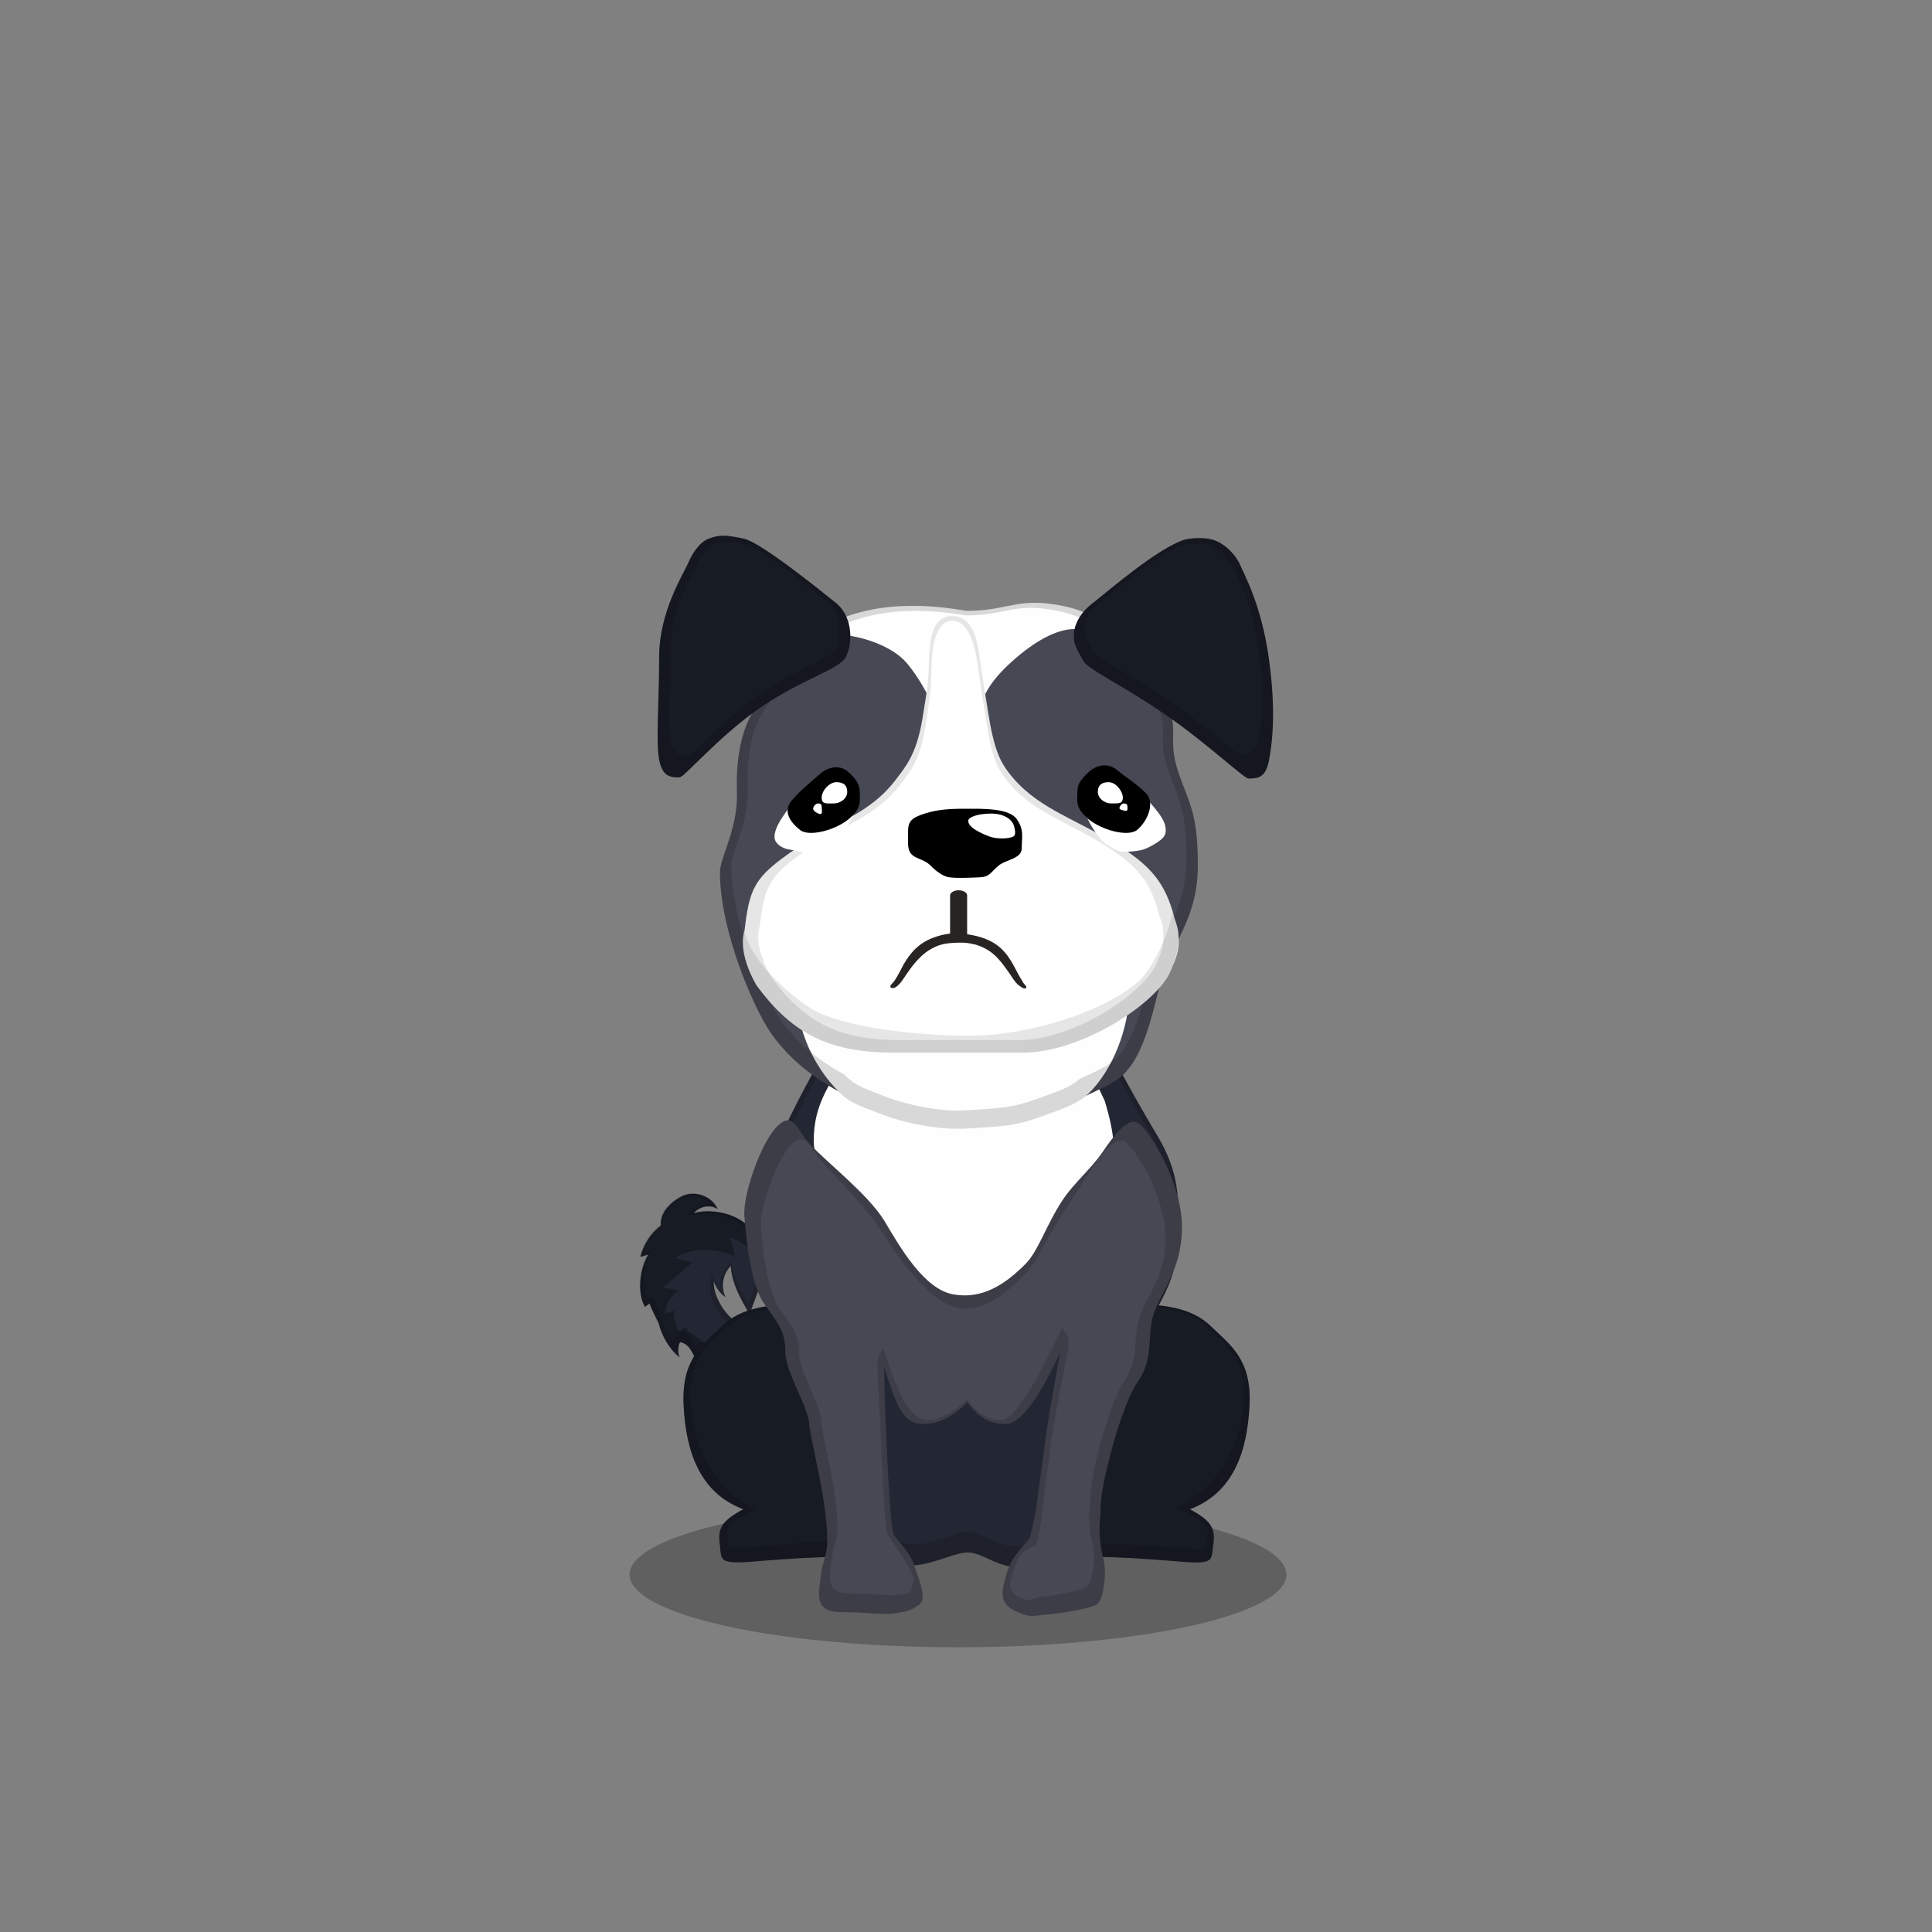 ﻿<?xml version="1.0" encoding="utf-8"?><!DOCTYPE svg PUBLIC "-//W3C//DTD SVG 1.1//EN" "http://www.w3.org/Graphics/SVG/1.1/DTD/svg11.dtd"><svg x="0" y="0" width="340px" height="340px" viewBox="0, 0, 340, 340" preserveAspectRatio="xMidYMid" font-size="0" id="a" enable-background="new 0 0 340 340" xmlns="http://www.w3.org/2000/svg" xmlns:xlink="http://www.w3.org/1999/xlink" xmlns:xml="http://www.w3.org/XML/1998/namespace" version="1.1"><rect x="0" y="0" width="340" height="340" fill="#808080" stroke="none"/><g id="b" fill="#000"><g id="c"><g transform="translate(0, 0) translate(0, 224)" id="d"><ellipse cx="168.6" cy="53.1" rx="57.8" ry="12.8" fill-opacity="0.25" id="e" /></g><g id="f"><g transform="translate(110.3, 119.9) translate(21.5, 106.5) scale(-1, 1) translate(-21.5, -106.5) translate(2, 90)" id="g"><g id="h"><path d="M24.9 18.9 C25.5 17.7 25.7 16.6 25.7 15.6 C25.3 16.7 24.6 17.7 23.6 18.4 C24.5 16.6 24.1 14.3 22.7 12.9 C22.5 16.6 20.1 20 19.4 21.4 C18.7 19.5 18 17.6 17.3 15.7 C17.1 17 16.8 18.2 16.6 19.5 C16.3 17.3 16.1 15.1 16.4 12.9 C16.2 13 16 13.2 15.8 13.3 C16.1 9.5 20 5.8 23.5 5.2 C26.7 4.6 31.5 5.6 33.6 8.8 C36.3 13 37.3 22.3 32.1 25.1 C30.4 26 27.3 27.7 26.4 28 C25.5 28.3 23.7 31 23.5 32.5 C22.5 31.6 22.3 30.2 21.1 29.3 C19.3 29.4 16.5 31.7 10 32 C-1.8 32.4 -1.1 25.2 1.9 24.1 C5.4 22.8 12.4 23.9 14.8 24.2 C19.1 24.6 22.9 23.2 24.9 18.9 z" id="i" fill="#232733" /><path d="M15.9 13.9 C16.2 10.1 18.5 3.8 26 3.3 C27 3.2 28.1 3.3 29.2 3.6 C28.2 2.4 26.3 2 25 2.9 C25.9 0.7 28.8 -0.4 31 0.5 C32.6 1.2 35.2 3.1 35 5.8 C36.7 7 38.1 9.2 38.6 11.3 C38.1 11.2 37.7 11 37.2 10.9 C38.6 13.1 39.3 17.4 37.8 20.1 C37.5 19.9 37.3 19.7 37 19.5 C36.8 20.1 35.7 22.4 35.4 22.9 C34.8 25.3 33.5 27.5 31.7 29 C31.9 28.5 32 27.9 31.9 27.3 C31.9 27 31.8 26.6 31.6 26.3 C29.7 26.7 29.4 28.6 28.7 29.5 C28.7 28.9 28.1 28.1 26.5 28.4 C26.9 25.5 30.5 24.9 30.7 23.5 C30.9 24 31.4 24.3 31.9 24.6 C32.2 23.4 32.8 22.4 32.7 20.7 L34.2 21.3 C34.2 19.7 33.3 18.1 31.9 17.2 C32.8 17 33.7 16.8 34.6 16.7 C32.9 15.2 31.2 13.8 29.5 12.3 C30.5 12 31.4 11.8 32.4 11.5 C29.1 9.2 24.1 10 22 11.3 C22 10.2 22.6 8.1 23.3 7.8 C18.6 8.9 16.1 13.7 15.9 13.9 z" id="j" fill="#171B24" /><path d="M3 23.8 C3.3 23.2 3.8 22.7 4.4 22.4 C6.5 21.6 10.2 22.9 13.2 24 C13.8 24.1 14.4 24.2 14.8 24.2 C19.1 24.6 22.9 23.2 24.9 18.9 C25.5 17.7 25.7 16.6 25.7 15.6 C25.3 16.7 24.6 17.7 23.6 18.4 C24.5 16.6 24.1 14.3 22.7 12.9 C22.5 16.6 20.1 20 19.4 21.4 L17.3 15.7 C17.1 17 16.8 18.2 16.6 19.5 C16.3 17.4 16.1 15.4 16.4 13.3 C16.2 13.7 16 13.9 16 13.9 C16 13.7 16 13.4 16.1 13.1 C16 13.2 16 13.2 15.9 13.2 C16 12.2 16.3 11.2 16.8 10.3 C18 7 20.7 3.6 26.1 3.2 C27.1 3.1 28.2 3.2 29.3 3.5 C28.3 2.3 26.4 1.9 25.1 2.8 C26 0.6 28.9 -0.5 31.1 0.4 C32.7 1.1 35.3 3 35.1 5.7 C36.8 6.9 38.2 9.1 38.7 11.2 C38.2 11.1 37.8 10.9 37.3 10.8 C38.7 13 39.4 17.3 37.9 20 C37.6 19.8 37.4 19.6 37.1 19.4 C36.9 20 35.8 22.3 35.5 22.8 C34.9 25.2 33.6 27.4 31.8 28.9 C32 28.4 32.1 27.8 32 27.2 C32 26.9 31.9 26.5 31.7 26.2 C29.8 26.6 29.5 28.5 28.8 29.4 C28.8 28.8 28.2 28 26.6 28.3 C26.6 28.1 26.7 27.9 26.7 27.8 C26.6 27.8 26.5 27.9 26.5 27.9 C25.6 28.2 23.8 30.9 23.6 32.4 C22.6 31.5 22.4 30.1 21.2 29.2 C19.4 29.3 16.6 31.6 10.1 31.9 C-1.7 32.3 -1 25.1 2 24 C2.2 23.9 2.6 23.8 3 23.8 z M3 23.8 C2 26 3.4 29.9 11.8 29.6 C17.7 29.3 20.3 27.2 21.9 27.1 C23 27.9 22.4 29.5 23.4 30.3 C23.6 28.9 26 26.1 26.8 25.9 C26.9 25.9 26.9 25.9 27 25.8 C27 26 26.9 26.1 26.9 26.3 C28.4 26 28.9 26.8 28.9 27.3 C29.5 26.5 29.8 24.5 31.6 24.1 C31.7 24.2 32.2 24.1 32.4 24.6 C32.7 25.3 32.7 25.8 32.6 26.1 C34.2 24.7 34.6 23.5 35.1 21.3 C35.4 20.8 36.4 18.7 36.6 18.2 C36.9 18.4 37.1 18.6 37.3 18.7 C38.7 16.2 38 12.3 36.8 10.3 C37.3 10.4 37.6 10.6 38.1 10.7 C37.6 8.8 36.4 6.8 34.8 5.7 C35 3.2 32.7 2 31.7 1.2 C29.7 0.4 27.8 0.5 26.4 2 C27.8 1.7 29.5 3 30.4 4.1 C29.4 3.8 27.4 3.6 26.5 3.7 C21.5 4 18.8 7.2 17.8 9.1 C17.3 9.9 16.5 12.6 16.5 12.8 C16.5 12.8 17.1 13 17.3 12.7 C16.9 13.9 16.8 15.1 16.9 16.4 C17.1 15.2 17.3 15.1 17.8 14.4 L19.5 19.8 C20.1 18.5 22.4 15.4 22.6 12 C23.9 13.3 25.2 15.6 24.4 17.2 C25.3 16.6 25.7 15.2 26.1 14.2 C26.3 15.2 26.5 18 25.9 19.1 C24.1 23 21.2 25.5 17.3 25.2 C16.5 25.1 15.1 24.6 13.4 24 C10.5 23.6 6 23.1 3 23.8 z" opacity="0.15" id="k" /></g></g><g transform="translate(127.1, 274.6) scale(1) translate(-127.1, -274.6) translate(105.9, 77.8) translate(14, 151)" id="l"><path d="M21.4 0.7 C15.4 0.7 10.5 1.3 7.1 4.6 C3.7 7.9 0 10.4 0.4 18.5 C0.8 26.6 3.2 33.9 10.9 36.8 C6.8 39 6.4 40.4 6.8 43.2 C7.1 45.9 6.5 46.6 14 45.9 C19 45.5 23.5 45.2 27.5 45.2 C29.2 42.4 29.8 38.9 29.3 34.7 C30.6 32.1 35 17.8 32.3 12 C29.6 6.2 27.4 0.7 21.4 0.7 z" id="m" fill="#171B24" /><path d="M21.4 0.7 C27.4 0.7 29.6 6.2 32.3 12 C35 17.8 30.6 32.1 29.3 34.7 C29.8 38.9 29.2 42.4 27.5 45.2 C23.5 45.2 19 45.5 14 45.9 C6.5 46.6 7.1 45.9 6.8 43.2 C6.4 40.4 6.8 39 10.9 36.8 C3.2 33.9 0.8 26.6 0.4 18.5 C0 10.4 3.7 7.9 7.1 4.6 C10.5 1.3 15.4 0.7 21.4 0.7 z M21.1 1.4 C15.5 1.4 11 1.9 7.8 5 C4.6 8 1.2 10.3 1.6 17.9 C2 25.4 6 34.1 13.2 36.8 C9.4 38.9 7.8 38.9 8.2 41.5 C8.4 44 7.2 43.9 14.2 43.3 C18.8 42.9 23 42.6 26.7 42.6 C28.3 40 28.9 36.8 28.4 32.9 C29.6 30.5 33.7 17.2 31.2 11.8 C28.7 6.5 26.6 1.4 21.1 1.4 z" opacity="0.15" id="n" /></g><g transform="translate(213.3, 274.2) scale(1) translate(-213.3, -274.2) translate(105.9, 77.8) translate(98, 175.5) scale(-1, 1) translate(-98, -175.5) translate(81, 151)" id="o"><path d="M22.1 0.7 C16.1 0.7 11.2 1.3 7.8 4.6 C4.4 7.9 0.6 10.4 1 18.5 C1.4 26.6 3.8 33.9 11.5 36.8 C7.4 39 7 40.4 7.4 43.2 C7.8 46 7.1 46.6 14.6 45.9 C19.6 45.5 24.1 45.2 28.1 45.2 C29.8 42.4 30.4 38.9 29.9 34.7 C31.2 32.1 35.6 17.8 32.9 12 C30.2 6.2 28 0.7 22.1 0.7 z" id="p" fill="#171B24" /><path d="M22.1 0.7 C28 0.7 30.2 6.2 32.9 12 C35.6 17.8 31.2 32.1 29.9 34.7 C30.4 38.9 29.8 42.4 28.1 45.2 C24.1 45.2 19.6 45.5 14.6 45.9 C7.1 46.6 7.8 46 7.4 43.2 C7 40.4 7.4 39 11.5 36.8 C3.8 33.9 1.4 26.6 1 18.5 C0.6 10.4 4.4 7.9 7.8 4.6 C11.2 1.3 16.1 0.7 22.1 0.7 z M21.8 1.1 C16.2 1.1 11.6 1.7 8.4 4.8 C5.2 7.9 1.6 10.2 2 17.8 C2.4 25.4 6.9 33.7 14.1 36.5 C10.3 38.5 8 38.9 8.4 41.5 C8.8 44.1 7.7 44.2 14.8 43.5 C19.5 43.1 23.7 42.9 27.4 42.9 C29 40.2 29.6 36.9 29.1 33 C30.3 30.6 34.5 17.1 31.9 11.7 C29.4 6.3 27.3 1.1 21.8 1.1 z" opacity="0.15" id="q" /></g><g transform="translate(105.9, 77.8) translate(21, 75)" id="r"><g transform="translate(6, 0)" id="s"><path d="M13.7 29.7 C8.6 38.6 5.3 45 3.9 48.9 C1.9 54.8 -0.9 62.4 0.9 69 C2.7 75.6 6.9 81.9 8.9 88.8 C10.9 95.7 11.9 109.2 15.7 116.2 C17.8 120.1 22.1 121.8 26.5 122.6 C30 123.2 34.9 120.4 37.4 120.4 C40.1 120.4 43 123.4 47 122.9 C51.3 122.4 55.4 121.3 57.1 118.6 C60.4 113.5 63.2 101.9 65 91.6 C66.8 81.3 73.7 75.3 74 68.3 C74.3 61.3 75.8 55.5 70.8 47.1 C67.5 41.6 64 35.3 60.4 28.3 C56.9 23.2 59 2 36.2 1 C14.3 0 17.6 23.7 13.7 29.7 z" id="t" fill="#232733" /><path d="M57.5 32.2 C58.9 35.3 60.2 38.2 61.5 40.9 C62.4 43.8 63.1 46.9 63.1 49.4 C63.1 56.6 51.9 79.5 37.1 80.6 C22.3 81.6 10.3 54.9 10.3 48 C10.3 41.1 13.4 37.7 17.3 31 C19.1 27.8 31 26.1 39.5 26.8 C48.9 27.6 55 30.9 56 30.9 C56.4 30.9 56.9 31.4 57.5 32.2 z" id="u" fill="#FEFEFE" /><path d="M13.7 29.7 C17.6 23.7 14.3 0 36.2 1 C59 2 56.9 23.2 60.4 28.3 C64 35.3 67.5 41.6 70.8 47.1 C75.8 55.5 74.3 61.3 74 68.3 C73.7 75.3 66.8 81.3 65 91.6 C63.2 101.9 60.4 113.5 57.1 118.6 C55.4 121.3 51.3 122.4 47 122.9 C43 123.4 40.1 120.4 37.4 120.4 C34.9 120.4 30 123.2 26.5 122.6 C22.1 121.8 17.8 120.1 15.7 116.2 C11.9 109.2 10.9 95.7 8.9 88.8 C6.9 81.9 2.7 75.6 0.9 69 C-0.9 62.4 1.9 54.8 3.9 48.9 C5.3 45 8.6 38.6 13.7 29.7 z M14.7 29.8 C9.8 38.4 6.6 44.5 5.3 48.2 C3.4 53.9 0.7 61.2 2.4 67.5 C4.1 73.8 8.2 79.9 10.1 86.5 C12 93.1 13 106 16.6 112.8 C18.6 116.5 22.7 118.1 26.9 118.9 C30.3 119.5 35 116.8 37.4 116.8 C40 116.8 42.8 119.7 46.6 119.2 C50.7 118.7 54.7 117.6 56.3 115.1 C59.5 110.2 62.1 99 63.9 89.2 C65.6 79.3 72.2 73.5 72.5 66.8 C72.8 60.1 74.2 54.6 69.4 46.5 C66.3 41.2 62.9 35.2 59.5 28.5 C56.1 23.6 58.1 3.3 36.2 2.3 C15.3 1.4 18.4 24.1 14.7 29.8 z" opacity="0.15" id="v" /></g></g><g fill-rule="evenOdd" transform="translate(104.9, 77.8) translate(65, 163) scale(-1, 1) translate(-65, -163) translate(26, 119)" id="w"><path d="M7.6 1.8 C8.9 0.3 10.2 -1 14.9 6 C16.8 8.8 20 11.5 21.9 14.4 C24.8 18.8 26.1 23.2 28.3 25.5 C31.9 29.2 36 31.9 41.1 31 C46.3 30.1 50.5 22.7 53.3 18 C56.2 13.3 63.6 7.6 66.2 4.7 C68.8 2 69.2 -1.4 72.1 1.4 C75 4.2 78.2 13.6 77.9 17.2 C77.6 20.8 76.9 29 74.5 32.5 C72.1 36 70.7 37.3 70.7 41 C70.7 44.7 66.7 50.6 66.5 53.7 C66.3 56.8 63.3 66.9 63.3 74.7 C63.3 76.3 64.3 78.8 64.4 80.2 C64.7 83.3 66 86.9 60.9 86.9 C55.8 86.9 53.1 87.6 50.2 86.9 C49.2 86.9 46.9 85.8 46.6 84.9 C46.2 83.3 47.4 80.6 47.8 79.3 C48.7 76 51.4 74.1 51.7 73.1 C52.5 70.5 53.4 46.4 53.3 43.8 C50.8 51.6 49.8 53.8 46.2 53.8 C43.8 53.8 41.3 52.5 38.6 50 C36.8 52.6 34.6 53.8 32 53.8 C29.4 53.8 26.2 49.6 22.3 41.1 C23.8 49.4 24.8 55.1 25.1 58 C25.6 62 26.3 66.4 26.4 67.5 C26.5 68.6 26.8 70.4 27.6 73.6 C27.9 74.7 30.5 76.3 31.6 79.7 C32.7 83.1 33.1 85.2 30.6 86.5 C28.1 87.8 27.5 87.6 26.3 87.5 C22.3 87.2 16.6 86.2 15.8 85.5 C14.7 84.7 14.1 80 14.7 77.6 C15.9 72.8 15.2 70.5 15.2 68.6 C15.3 64.4 11.5 50.4 8.7 46.4 C5.9 42.4 7 38.7 6 34.8 C5 30.9 1 27.2 0.9 19.4 C0.8 11.6 6.2 3.2 7.6 1.8 z" id="x" fill="#464854" /><path d="M7.6 1.8 C8.9 0.3 10.2 -1 14.9 6 C16.8 8.8 20 11.5 21.9 14.4 C24.8 18.8 26.1 23.2 28.3 25.5 C31.9 29.2 36 31.9 41.1 31 C46.3 30.1 50.5 22.7 53.3 18 C56.2 13.3 63.6 7.6 66.2 4.7 C68.8 2 69.2 -1.4 72.1 1.4 C75 4.2 78.2 13.6 77.9 17.2 C77.6 20.8 76.9 29 74.5 32.5 C72.1 36 70.7 37.3 70.7 41 C70.7 44.7 66.7 50.6 66.5 53.7 C66.3 56.8 63.3 66.9 63.3 74.7 C63.3 76.3 64.3 78.8 64.4 80.2 C64.7 83.3 66 86.9 60.9 86.9 C55.8 86.9 53.1 87.6 50.2 86.9 C49.2 86.9 46.9 85.8 46.6 84.9 C46.2 83.3 47.4 80.6 47.8 79.3 C48.7 76 51.4 74.1 51.7 73.1 C52.5 70.5 53.4 46.4 53.3 43.8 C50.8 51.6 49.8 53.8 46.2 53.8 C43.8 53.8 41.3 52.5 38.6 50 C36.8 52.6 34.6 53.8 32 53.8 C29.4 53.8 26.2 49.6 22.3 41.1 C23.8 49.4 24.8 55.1 25.1 58 C25.6 62 26.3 66.4 26.4 67.5 C26.5 68.6 26.8 70.4 27.6 73.6 C27.9 74.7 30.5 76.3 31.6 79.7 C32.7 83.1 33.1 85.2 30.6 86.5 C28.1 87.8 27.5 87.6 26.3 87.5 C22.3 87.2 16.6 86.2 15.8 85.5 C14.7 84.7 14.1 80 14.7 77.6 C15.9 72.8 15.2 70.5 15.2 68.6 C15.3 64.4 11.5 50.4 8.7 46.4 C5.9 42.4 7 38.7 6 34.8 C5 30.9 1 27.2 0.9 19.4 C0.8 11.6 6.2 3.2 7.6 1.8 z M10 5 C8.7 6.3 3.7 14.1 3.8 21.3 C3.9 28.5 7.6 31.9 8.5 35.5 C9.5 39.1 8.5 42.5 11 46.2 C13.6 49.9 17.1 62.8 17 66.7 C17 68.5 17.7 70.6 16.6 75 C16 77.3 16.6 81.6 17.6 82.3 C18.3 83 22.1 83.9 25.8 84.2 C26.9 84.3 27.4 85.4 29.7 84.2 C32 83 31.1 81.5 30.1 78.4 C29 75.2 26.7 75.8 26.4 74.7 C25.7 71.8 25.3 67.7 25.2 66.7 C25.1 65.7 24.4 61.1 24 57.4 C23.7 55.1 22.4 47.9 21 41.2 C20.9 40.7 20.7 39.4 21 38.4 C21.3 37.6 22 37.2 21.9 36.7 C25.5 44.5 30.2 53.1 32.6 53.1 C35 53.1 37 51.9 38.7 49.5 C41.2 51.8 43.5 53.1 45.7 53.1 C49 53.1 51.2 47.5 53.5 40.3 C53.5 40.9 54.7 41.7 54.5 44.2 C54 52.4 53.4 71 52.8 72.9 C52.5 73.8 47.8 80 48.1 81.3 C48.4 82.1 48.5 83.6 49.4 83.6 C52.1 84.3 54.6 83.6 59.3 83.6 C64 83.6 62.8 80.3 62.5 77.4 C62.4 76.1 61.5 73.8 61.5 72.4 C61.5 65.2 64.3 55.8 64.4 53 C64.6 50.1 68.3 44.6 68.3 41.2 C68.3 37.8 69.6 36.6 71.8 33.4 C74 30.1 74.7 22.6 75 19.2 C75.2 15.9 72.3 7.2 69.6 4.6 C66.9 2.1 66.6 5.2 64.2 7.7 C61.8 10.4 56.2 15.9 53.5 20.3 C50.9 24.6 45.1 32.5 40.3 33.4 C35.5 34.2 31.5 30.5 28.2 27.1 C26.2 24.9 24.6 20.9 21.9 16.8 C20.1 14.2 18.5 11.5 16.8 8.9 C12.4 2.4 11.2 3.6 10 5 z" opacity="0.15" id="y" /></g></g><g id="z"><g transform="translate(105.9, 77.5) translate(20, 28)" id="a1"><path d="M44.4 2.2 C50.8 2.2 52.7 0.2 58.4 0.8 C64.1 1.4 68.8 3.6 72.6 8.6 C76 12.6 77.9 14.3 79.7 18.7 C81.5 23.2 79.6 24.7 81.4 30.2 C83.2 35.7 84.9 37.2 84.9 46.8 C84.9 56.4 80.1 60.7 78.5 66.7 C76.9 72.7 75.3 81.9 70.2 84.8 C65.1 87.8 52.9 92.9 42.8 92.8 C39.7 92.8 19.2 90 9.7 76.2 C6.8 72 0.8 58.4 0.8 48 C0.8 45.4 3.8 40.7 3.8 34.5 C3.8 32.6 3.2 24.4 7.3 18.7 C10.8 13.8 15.7 6.3 21.7 3.7 C31.7 -0.6 43.4 2.2 44.4 2.2 z" id="b1" fill="#464854" /><path d="M63.2 5.2 C60 5.2 56.1 7.4 52.2 10.9 C48.3 14.4 46.4 17.5 45.8 22.4 C45 26.1 44.9 32.2 45.8 37 C46.4 38.5 47.2 40.9 48.4 42.2 C50.4 44.4 53 46 55.4 47.2 C64.4 51.8 72.8 61.1 72.8 69.3 C72.8 75.2 70 82.8 65.6 87 C64 88.5 62 89.3 60.1 90 C53.1 92.6 52.5 92.6 44.3 93.1 C39.6 93.4 33.4 92.3 28.2 90.2 C26.8 89.6 24.4 88.9 22.8 87.6 C17.9 83.5 13.7 75.4 14.5 68.3 C15.6 58.9 23.1 52.7 30.5 48 C37.9 43.3 35.2 45.1 37.3 42.3 C38.6 40.6 39.5 37.2 39.9 35.6 C41.2 31.3 39.9 25.6 39.5 22.6 C39.1 19.6 36.2 14.1 33.6 11.1 C31 8.1 25.2 6.1 20.4 6.1 C19.5 6.1 18.5 5.7 18.3 5.4 C19.2 4.7 20.6 4 21.6 3.6 C31.6 -0.8 43.3 2 44.3 2 C50.7 2 52.7 0.1 58.4 0.7 C62.5 1.2 65.9 2.1 69.4 5.2 C67.6 5.1 65.3 5.2 63.2 5.2 z" id="c1" fill="#FEFEFE" /><path d="M69.4 5.2 C70.5 6.2 71.6 7.3 72.6 8.6 C76 12.6 77.9 14.3 79.7 18.7 C81.5 23.2 79.6 24.7 81.4 30.2 C83.2 35.7 84.9 37.2 84.9 46.8 C84.9 56.4 80.1 60.7 78.5 66.7 C76.9 72.7 75.3 81.9 70.2 84.8 C68.9 85.5 67.3 86.4 65.3 87.3 C63.7 88.6 61.9 89.3 60.1 90 C53.1 92.6 52.5 92.6 44.3 93.1 C39.6 93.4 33.4 92.3 28.2 90.2 C26.8 89.6 24.4 88.9 22.8 87.6 C22.4 87.3 22 86.9 21.6 86.5 C17.1 84.1 12.8 80.7 9.7 76.2 C6.8 72 0.8 58.4 0.8 48 C0.8 45.4 3.8 40.7 3.8 34.5 C3.8 32.6 3.2 24.4 7.3 18.7 C10.2 14.7 13.9 9 18.5 5.6 C18.4 5.5 18.3 5.5 18.3 5.4 C19.2 4.7 20.6 4 21.6 3.6 C31.6 -0.8 43.3 2 44.3 2 C50.7 2 52.7 0.1 58.4 0.7 C62.5 1.2 65.9 2.1 69.4 5.2 L69.4 5.2 z M68.1 5.9 L68.1 5.9 C64.8 2.9 61.6 2.1 57.7 1.6 C52.2 1 50.3 2.8 44.2 2.8 C43.3 2.8 32.1 0.2 22.6 4.4 C21.7 4.8 20.3 5.4 19.5 6.1 C19.5 6.1 19.6 6.2 19.7 6.3 C15.3 9.5 11.7 15 9 18.8 C5.1 24.2 5.7 32.1 5.7 33.9 C5.7 39.8 2.8 44.3 2.8 46.8 C2.8 56.7 8.5 69.7 11.3 73.7 C14.3 78.1 18.4 81.3 22.7 83.6 C23 84 23.4 84.3 23.8 84.6 C25.3 85.9 27.6 86.5 28.9 87.1 C33.9 89.1 39.8 90.2 44.2 89.9 C52 89.4 52.6 89.4 59.3 86.9 C61 86.3 62.7 85.6 64.2 84.3 C66.1 83.5 67.7 82.7 68.9 82 C73.8 79.2 75.3 70.4 76.8 64.7 C78.3 58.9 82.9 54.8 82.9 45.7 C82.9 36.5 81.3 35 79.6 29.8 C77.8 24.5 79.7 23.1 77.9 18.8 C76.2 14.6 74.4 13 71.2 9.2 C70.2 7.9 69.2 6.8 68.1 5.9 z" opacity="0.15" id="d1" /></g><g transform="translate(111.9, 92) translate(3, 2)" id="e1"><path d="M33.9 21.7 C35.1 19.6 35.4 14.7 32.2 12.1 C29.1 9.6 18.9 1.4 16 0.8 C13.1 0.2 11.9 0 9.8 0.8 C8 1.5 6.7 3.9 6.3 4.9 C5.4 7 1.1 13.6 1.1 21.6 C1.1 29.6 0.5 36.5 1.1 39.7 C1.7 42.8 3.2 42.8 4.7 42.8 C5.5 42.8 11.7 35.5 18.8 30.6 C26 25.6 32.8 23.8 33.9 21.7 z" id="f1" fill="#171B24" /><path d="M33.9 21.7 C32.8 23.8 26 25.6 18.8 30.6 C11.7 35.5 5.5 42.8 4.7 42.8 C3.2 42.8 1.7 42.8 1.1 39.7 C0.5 36.5 1.1 29.6 1.1 21.6 C1.1 13.6 5.4 7 6.3 4.9 C6.7 3.9 8 1.5 9.8 0.8 C11.9 0 13.1 0.2 16 0.8 C18.9 1.4 29.1 9.6 32.2 12.1 C35.4 14.7 35.1 19.6 33.9 21.7 z M32.1 20.3 C33.2 18.4 33.4 14.1 30.6 11.8 C27.9 9.6 18.9 2.3 16.3 1.8 C13.7 1.3 12.7 1.1 10.8 1.8 C9.2 2.4 8.1 4.5 7.7 5.4 C6.9 7.3 3.1 13.1 3.1 20.2 C3.1 27.3 2.6 33.4 3.1 36.3 C3.7 39 5 39 6.3 39 C7 39 12.5 32.5 18.7 28.2 C25.1 23.7 31.1 22.1 32.1 20.3 z" opacity="0.15" id="g1" /></g><g transform="translate(96.3, 94.2) translate(110, 21.5) scale(-1, 1) translate(-110, -21.5) translate(92, 0)" id="h1"><path d="M33.6 22.2 C34.4 20.7 35.3 19.4 35.3 18.1 C35.5 15.9 34.2 13.7 32.2 12.1 C29 9.6 20.6 2.3 15.9 0.8 C14.9 0.5 12.5 0.3 10.8 0.8 C8.4 1.6 6.8 3.7 6.2 4.9 C5.3 7 2.3 12.3 1 21.7 C-0.3 31 0.4 36.6 1 39.7 C1.6 42.8 3.1 42.8 4.6 42.8 C5.4 42.8 12.2 36.3 19.6 31.3 C26.6 26.5 32.8 23.6 33.6 22.2 z" id="i1" fill="#171B24" /><path d="M33.6 22.2 C32.8 23.6 26.6 26.5 19.6 31.3 C12.2 36.3 5.4 42.8 4.6 42.8 C3.1 42.8 1.6 42.8 1 39.7 C0.4 36.6 -0.3 31 1 21.7 C2.3 12.3 5.3 7 6.2 4.9 C6.8 3.7 8.4 1.6 10.8 0.8 C12.5 0.3 14.9 0.5 15.9 0.8 C20.6 2.3 29 9.6 32.2 12.1 C34.2 13.7 35.5 15.9 35.3 18.1 C35.3 19.4 34.4 20.7 33.6 22.2 z M31.9 20.5 C32.6 19.2 33.4 18 33.4 16.9 C33.6 15 32.4 13 30.6 11.6 C27.7 9.4 20.2 3 16 1.7 C15.1 1.4 13 1.3 11.4 1.7 C9.4 2.5 8 4.3 7.4 5.4 C6.6 7.2 3.9 11.9 2.8 20.1 C1.6 28.2 2.3 33.2 2.8 35.9 C3.3 38.6 4.7 38.6 6 38.6 C6.7 38.6 12.8 32.9 19.4 28.5 C25.7 24.3 31.2 21.7 31.9 20.5 z" opacity="0.15" id="j1" /></g><g transform="translate(169.6, 150.4) scale(1, 0.85) translate(-169.6, -150.4)" id="k1"><g transform="translate(108, 70.3) translate(22, 30)" id="l1"><g id="m1"><path d="M76.7 63.3 C75.1 55.9 72.5 52.3 66.1 47.7 C58.4 42.2 52.2 40.3 47.5 33.1 C46 30.8 44.9 28.2 43.9 20.7 C43.3 16.2 42.8 12.9 42.4 9.2 C42 5.5 41.1 0.8 37.7 0.7 C34.3 0.6 33.6 4.7 33.5 9.9 C33.4 15.2 33 16.9 32.3 22.2 C31.2 29.7 29.2 32.1 27.7 34.5 C23 41.8 17.4 43 9.9 49 C2.7 54.8 1.9 56.9 1 66.1 C1 66 1 66 1 65.9 C-0.2 70.9 3.1 77 3.1 77.1 C9.7 87.7 16.4 91.1 27.6 91.1 C32.7 91.1 38 91.1 50.2 91.1 C60.4 91 73.7 80.8 76 74.2 C76.2 73.7 76.3 73.2 76.5 72.8 C77.2 70.9 77.6 69 77.4 67.2 C77.4 65.8 77.1 64.6 76.7 63.3 z" id="n1" fill="#FFF" /><path d="M76 74.2 C73.7 80.8 60.4 91 50.2 91.1 C38.4 91.1 33 91.1 27.6 91.1 C16.4 91.1 9.7 87.7 3.1 77.1 C3.1 77 -0.2 70.9 1 65.9 C1.9 71 6.8 77.1 12 81.4 C16.7 85.3 27.9 87.3 39.4 87.6 C50.9 87.9 64.7 82.4 70.4 76.3 C73 73.5 76 65.7 76.3 61.9 C77.3 65.5 78.3 67.5 76 74.2 z" fill-opacity="0.1" id="o1" fill="#010101" /><path d="M76.7 63.3 C77.1 64.6 77.4 65.8 77.4 67.2 C77.6 69 77.2 70.9 76.5 72.8 C76.3 73.2 76.2 73.7 76 74.2 C73.7 80.8 60.4 91 50.2 91.1 L27.6 91.1 C16.4 91.1 9.7 87.7 3.1 77.1 C3.1 77.1 2.3 75.5 1.6 73.3 C0.9 71.1 0.4 68.4 1 65.9 C1 65.9 1 65.9 1 66 C1.9 56.9 2.7 54.8 9.9 49 C17.4 43 23 41.8 27.7 34.5 C29.2 32.1 31.2 29.7 32.3 22.2 C33 16.9 33.4 15.2 33.5 9.9 C33.6 4.7 34.3 0.6 37.7 0.7 C41.1 0.8 42 5.5 42.4 9.2 C42.8 12.9 43.3 16.2 43.9 20.7 C44.9 28.2 46 30.8 47.5 33.1 C52.2 40.3 58.4 42.2 66.1 47.7 C72.5 52.3 75.1 55.9 76.7 63.3 L76.7 63.3 z M74.7 66.3 C74.7 65 74.4 63.9 74 62.6 C72.5 55.7 70.1 52.3 64.2 48 C57 42.8 51.3 41.1 46.9 34.3 C45.5 32.1 44.5 29.7 43.6 22.7 C43 18.5 42.6 15.4 42.2 11.9 C41.8 8.4 40.9 1.8 37.7 1.7 C34.5 1.6 33.9 7.6 33.9 12.5 C33.8 17.5 33.4 19.1 32.8 24 C31.8 31 29.9 33.3 28.5 35.5 C24.1 42.3 18.9 43.5 12 49.1 C5.3 54.5 4.6 56.5 3.7 64.9 C3.1 67.2 3.6 69.8 4.3 71.9 C4.9 73.9 5.7 75.4 5.7 75.4 C11.8 85.3 18.1 88.5 28.5 88.5 L49.5 88.5 C59 88.4 71.3 78.8 73.5 72.7 C73.7 72.2 73.8 71.8 74 71.4 C74.5 69.8 74.9 68 74.7 66.3 z" fill-opacity="0.1" id="p1" fill="#010101" /></g></g><g transform="translate(168.7, 168.7) scale(1, 0.7) translate(-168.7, -171.7) translate(106.2, 91.3) translate(50, 64)" id="q1"><g id="r1" fill="#282421"><path d="M24.4 29.3 C24.3 28.8 23.9 28.4 23.8 27.9 C22.5 24.6 21.9 21 19.9 17.9 C18.4 15.6 16.4 14.4 14 13.8 L14 2.3 C14 1.5 13.3 0.8 12.5 0.8 C11.7 0.8 11 1.5 11 2.3 L11 13.6 C10.1 13.8 9.3 14.1 8.6 14.5 C5.4 16.2 3.9 19.6 2.8 22.8 C2.3 24.4 1.8 26.1 1.2 27.6 C1 28.1 0.6 28.6 0.5 29.1 C0.4 29.8 0.9 29.9 1.4 29.5 C2.3 28.5 2.8 26.9 3.3 25.7 C4 24 4.7 22.3 5.7 20.7 C6.5 19.3 7.6 18 9 17.1 C10.1 16.5 10.8 16.4 12.4 16.3 C14 16.2 15.2 16.7 15.9 17.1 C18.9 18.8 20.2 22.5 21.5 25.5 C22 26.7 22.5 28.4 23.5 29.4 C23.9 30 24.6 30 24.4 29.3 z" id="s1" /></g></g><g transform="translate(106, 64.9) translate(53, 75)" id="t1"><g id="u1"><path d="M0.8 8.1 C0.8 4.5 0.5 3.4 3 2.3 C5.5 1.2 7.8 1 10.7 1 C13.6 1 18.5 0.8 19.9 3.1 C21.3 5.4 20.8 7 20.8 9.2 C20.8 11.4 18 11.5 16.7 12.8 C15.3 14.2 15.2 15.1 13.4 15.2 C11.4 15.3 9.4 15.4 8.1 15.2 C7 15.1 5.5 13.7 4.8 12.8 C3.1 10.8 0.8 11.7 0.8 8.1 z" id="v1" /><path d="M15 6.7 C12 5.3 11.4 4.3 11.4 3.5 C11.4 2.7 13.2 2 15.4 2 C17.6 2 19 3.1 19.4 4.4 C19.5 4.8 19.9 6.3 19.4 6.7 C18.7 7.2 16.6 7.4 15 6.7 z" id="w1" fill="#FFF" /></g></g><g transform="translate(81.5, 96.7) translate(54, 35)" id="x1"><g id="y1"><path d="M4.7 6.8 C3.5 9 0.2 13.2 0.9 15.7 C1.2 16.6 2.2 17.5 3.7 17.7 C4.3 17.8 6.2 18.4 6.4 18.4 C7.8 18.4 8.8 18.1 9.8 17.5 C10.9 16.9 11.5 15.2 12.2 14.4 C13.2 13.3 13.9 12.5 14.1 11.8 C14.8 10.1 15.3 8.9 15.3 5.6 C15.4 -0.7 6.3 3.9 4.7 6.8 z" id="z1" fill="#FFF" /><path d="M3.9 7.4 C5.7 5 7 3.9 8.7 2.1 C10.4 0.3 12.5 0.1 13.9 1.7 C15.3 3.3 15.8 4.2 15.8 5.9 C15.8 7.6 16.2 9 13.9 11.3 C11.6 13.6 6.9 15.1 5.3 13.6 C3.7 12.1 2.1 9.8 3.9 7.4 z" id="a2" /><path d="M11.2 8.1 C12.5 8.1 13.6 7 13.6 5.7 C13.6 4.4 13 3.7 11.7 3.7 C10.4 3.7 9.1 5.5 9.1 6.9 C9.1 8.3 9.9 8.1 11.2 8.1 z" id="b2" fill="#FFF" /><path d="M8.9 10.3 C9.3 10.3 9.1 9.3 9.1 8.8 C9.1 8.3 8.9 8.1 8.5 8.1 C8 8.1 7.6 8.8 7.6 9.2 C7.6 9.7 8.5 10.3 8.9 10.3 z" id="c2" fill="#FFF" /></g></g><g transform="translate(95.3, 96.7) translate(94, 35)" id="d2"><g id="e2"><path d="M12.1 6.4 C13.3 8.6 16.6 11.7 15.7 14.6 C15.3 15.9 12.2 17.7 11.4 17.8 C7.5 18.6 7.1 17.7 5.7 16.8 C4.4 16 2.8 13 2.2 11.5 C1.5 9.9 1 8.7 1 5.4 C1 -0.9 10.5 3.5 12.1 6.4 z" id="f2" fill="#FFF" /><path d="M12.3 5.9 C10.4 3.7 8.9 2.8 7.3 1.2 C5.7 -0.4 3.6 0.1 2.2 1.7 C0.8 3.3 0.3 4.1 0.3 5.9 C0.3 7.7 -0.1 9 2.2 11.3 C4.5 13.6 9.2 15.1 10.8 13.6 C12.4 12.1 14.2 8.1 12.3 5.9 z" id="g2" /><path d="M6.3 8.1 C5 8.1 3.9 7 3.9 5.7 C3.9 4.4 4.5 3.7 5.8 3.7 C7.1 3.7 8.3 5.6 8.3 6.9 C8.3 8.2 7.6 8.1 6.3 8.1 z" id="h2" fill="#FFF" /><path d="M9.1 8.7 C9.1 8.3 8.9 8.1 8.5 8.1 C8.1 8.1 7.7 8.7 7.7 9.1 C7.7 9.4 8.6 9.7 9 9.6 C9.2 9.4 9.1 8.9 9.1 8.7 z" id="i2" fill="#FFF" /></g></g></g></g></g></g><defs><g transform="translate(17.095, 0.801) translate(-135.295, -293.601)" id="j2" fill="#000"><path d="M118.2 302.7 C118.4 307.4 132.5 311.2 149.8 311.2 C167.1 311.2 181.2 307.4 181.4 302.7 C181.4 307.5 181.4 310.1 181.4 310.5 C181.4 315.3 167.3 319.1 149.8 319.1 C132.3 319.1 118.2 315.2 118.2 310.5 L118.2 302.7 L118.2 302.7 z" fill-opacity="0.453" id="k2" fill="#593001" /><path d="M118.7 301.7 C118.9 306.4 133 310.2 150.3 310.2 C167.6 310.2 181.7 306.4 181.9 301.7 C181.9 306.5 181.9 309.1 181.9 309.5 C181.9 314.3 167.8 318.1 150.3 318.1 C132.8 318.1 118.7 314.2 118.7 309.5 L118.7 301.7 L118.7 301.7 z" id="l2" fill="#DA8113" /><linearGradient x1="46.054" y1="-118.693" x2="45.466" y2="-118.693" gradientUnits="userSpaceOnUse" gradientTransform="matrix(117.135, 0, 0, 28.463, -5208.417, 3687.795)" id="m2"><stop offset="0%" stop-color="#D9952A" stop-opacity="1" /><stop offset="6.439%" stop-color="#CA7519" stop-opacity="1" /><stop offset="30.54%" stop-color="#E3AD3A" stop-opacity="1" /><stop offset="51.05%" stop-color="#FFEC91" stop-opacity="1" /><stop offset="68.8%" stop-color="#E9BD44" stop-opacity="1" /><stop offset="86.24%" stop-color="#FFED6C" stop-opacity="1" /><stop offset="93.87%" stop-color="#F2D353" stop-opacity="1" /><stop offset="100%" stop-color="#F2B947" stop-opacity="1" /></linearGradient><path d="M118.2 301.6 C118.4 306.1 132.7 309.7 150.3 309.7 C167.9 309.7 182.2 306.1 182.4 301.6 C182.4 306.2 182.4 308.7 182.4 309 C182.4 313.5 168 317.2 150.3 317.2 C132.6 317.2 118.2 313.5 118.2 309 L118.2 301.6 L118.2 301.6 z" id="n2" style="fill:url(#m2)" /><linearGradient x1="45.491" y1="-117.955" x2="45.941" y2="-117.59" gradientUnits="userSpaceOnUse" gradientTransform="matrix(115.425, 0, 0, 29.925, -5125.077, 3826.124)" id="o2"><stop offset="0%" stop-color="#F4E072" stop-opacity="1" /><stop offset="100%" stop-color="#DB9427" stop-opacity="1" /></linearGradient><ellipse cx="150.3" cy="301.5" rx="31.6" ry="8.2" id="p2" style="fill:url(#o2)" /><linearGradient x1="45.466" y1="-126.007" x2="46.054" y2="-126.007" gradientUnits="userSpaceOnUse" gradientTransform="matrix(117.135, 0, 0, 18.622, -5208.417, 2651.479)" id="q2"><stop offset="0%" stop-color="#D9952A" stop-opacity="1" /><stop offset="6.439%" stop-color="#CA7519" stop-opacity="1" /><stop offset="30.54%" stop-color="#E3AD3A" stop-opacity="1" /><stop offset="51.05%" stop-color="#FFEC91" stop-opacity="1" /><stop offset="68.8%" stop-color="#E9BD44" stop-opacity="1" /><stop offset="86.24%" stop-color="#FFED6C" stop-opacity="1" /><stop offset="93.87%" stop-color="#F2D353" stop-opacity="1" /><stop offset="100%" stop-color="#F2B947" stop-opacity="1" /></linearGradient><path d="M119.2 299.9 C119 300.2 118.9 300.6 118.9 301 C118.9 305.5 132.9 309.2 150.3 309.2 C167.7 309.2 181.7 305.5 181.7 301 C181.7 300.6 181.6 300.3 181.4 299.9 C182 300.5 182.4 301.2 182.4 301.9 C182.4 306.4 168 310.1 150.3 310.1 C132.6 310.1 118.2 306.4 118.2 301.9 C118.2 301.3 118.6 300.6 119.2 299.9 z" id="r2" style="fill:url(#q2)" /><linearGradient x1="45.196" y1="-121.59" x2="45.375" y2="-120.676" gradientUnits="userSpaceOnUse" gradientTransform="matrix(101.745, 0, 0, 23.94, -4458.332, 3199.41)" id="s2"><stop offset="0%" stop-color="#F8DD61" stop-opacity="1" /><stop offset="100%" stop-color="#EAA330" stop-opacity="1" /></linearGradient><ellipse cx="150.3" cy="300.8" rx="27.8" ry="6.6" id="t2" style="fill:url(#s2)" /><linearGradient x1="45.569" y1="-134.267" x2="45.022" y2="-134.267" gradientUnits="userSpaceOnUse" gradientTransform="matrix(101.745, 0, 0, 13.252, -4458.332, 2077.223)" id="u2"><stop offset="0%" stop-color="#F4CA2F" stop-opacity="1" /><stop offset="51.38%" stop-color="#BF7737" stop-opacity="1" /><stop offset="100%" stop-color="#E4A929" stop-opacity="1" /></linearGradient><path d="M122.6 301.5 C122.5 301.3 122.4 301 122.4 300.8 C122.4 297.2 134.9 294.2 150.2 294.2 C165.5 294.2 178 297.1 178 300.8 C178 301 177.9 301.3 177.8 301.5 C176.3 298.2 164.5 295.6 150.1 295.6 C135.7 295.6 124.1 298.2 122.6 301.5 z" id="v2" style="fill:url(#u2)" /></g></defs><desc>9K9992OG9B9,V8v3uznJoNOP66pQoUVNGtA6HO1FaPuLUmRZYCC9beGe6nE0HOZvTUWG/A6tZRh0W+4BNNkdTbQjC0HaobWdt3acCNYimLMExjBTXMgRDCYbi+kt3v/rAwFAizzEV3Lm+fJHeUujZbYnpdGKGtzNnO1t7uObLWa+HZKVip3wMAQ=</desc></svg>